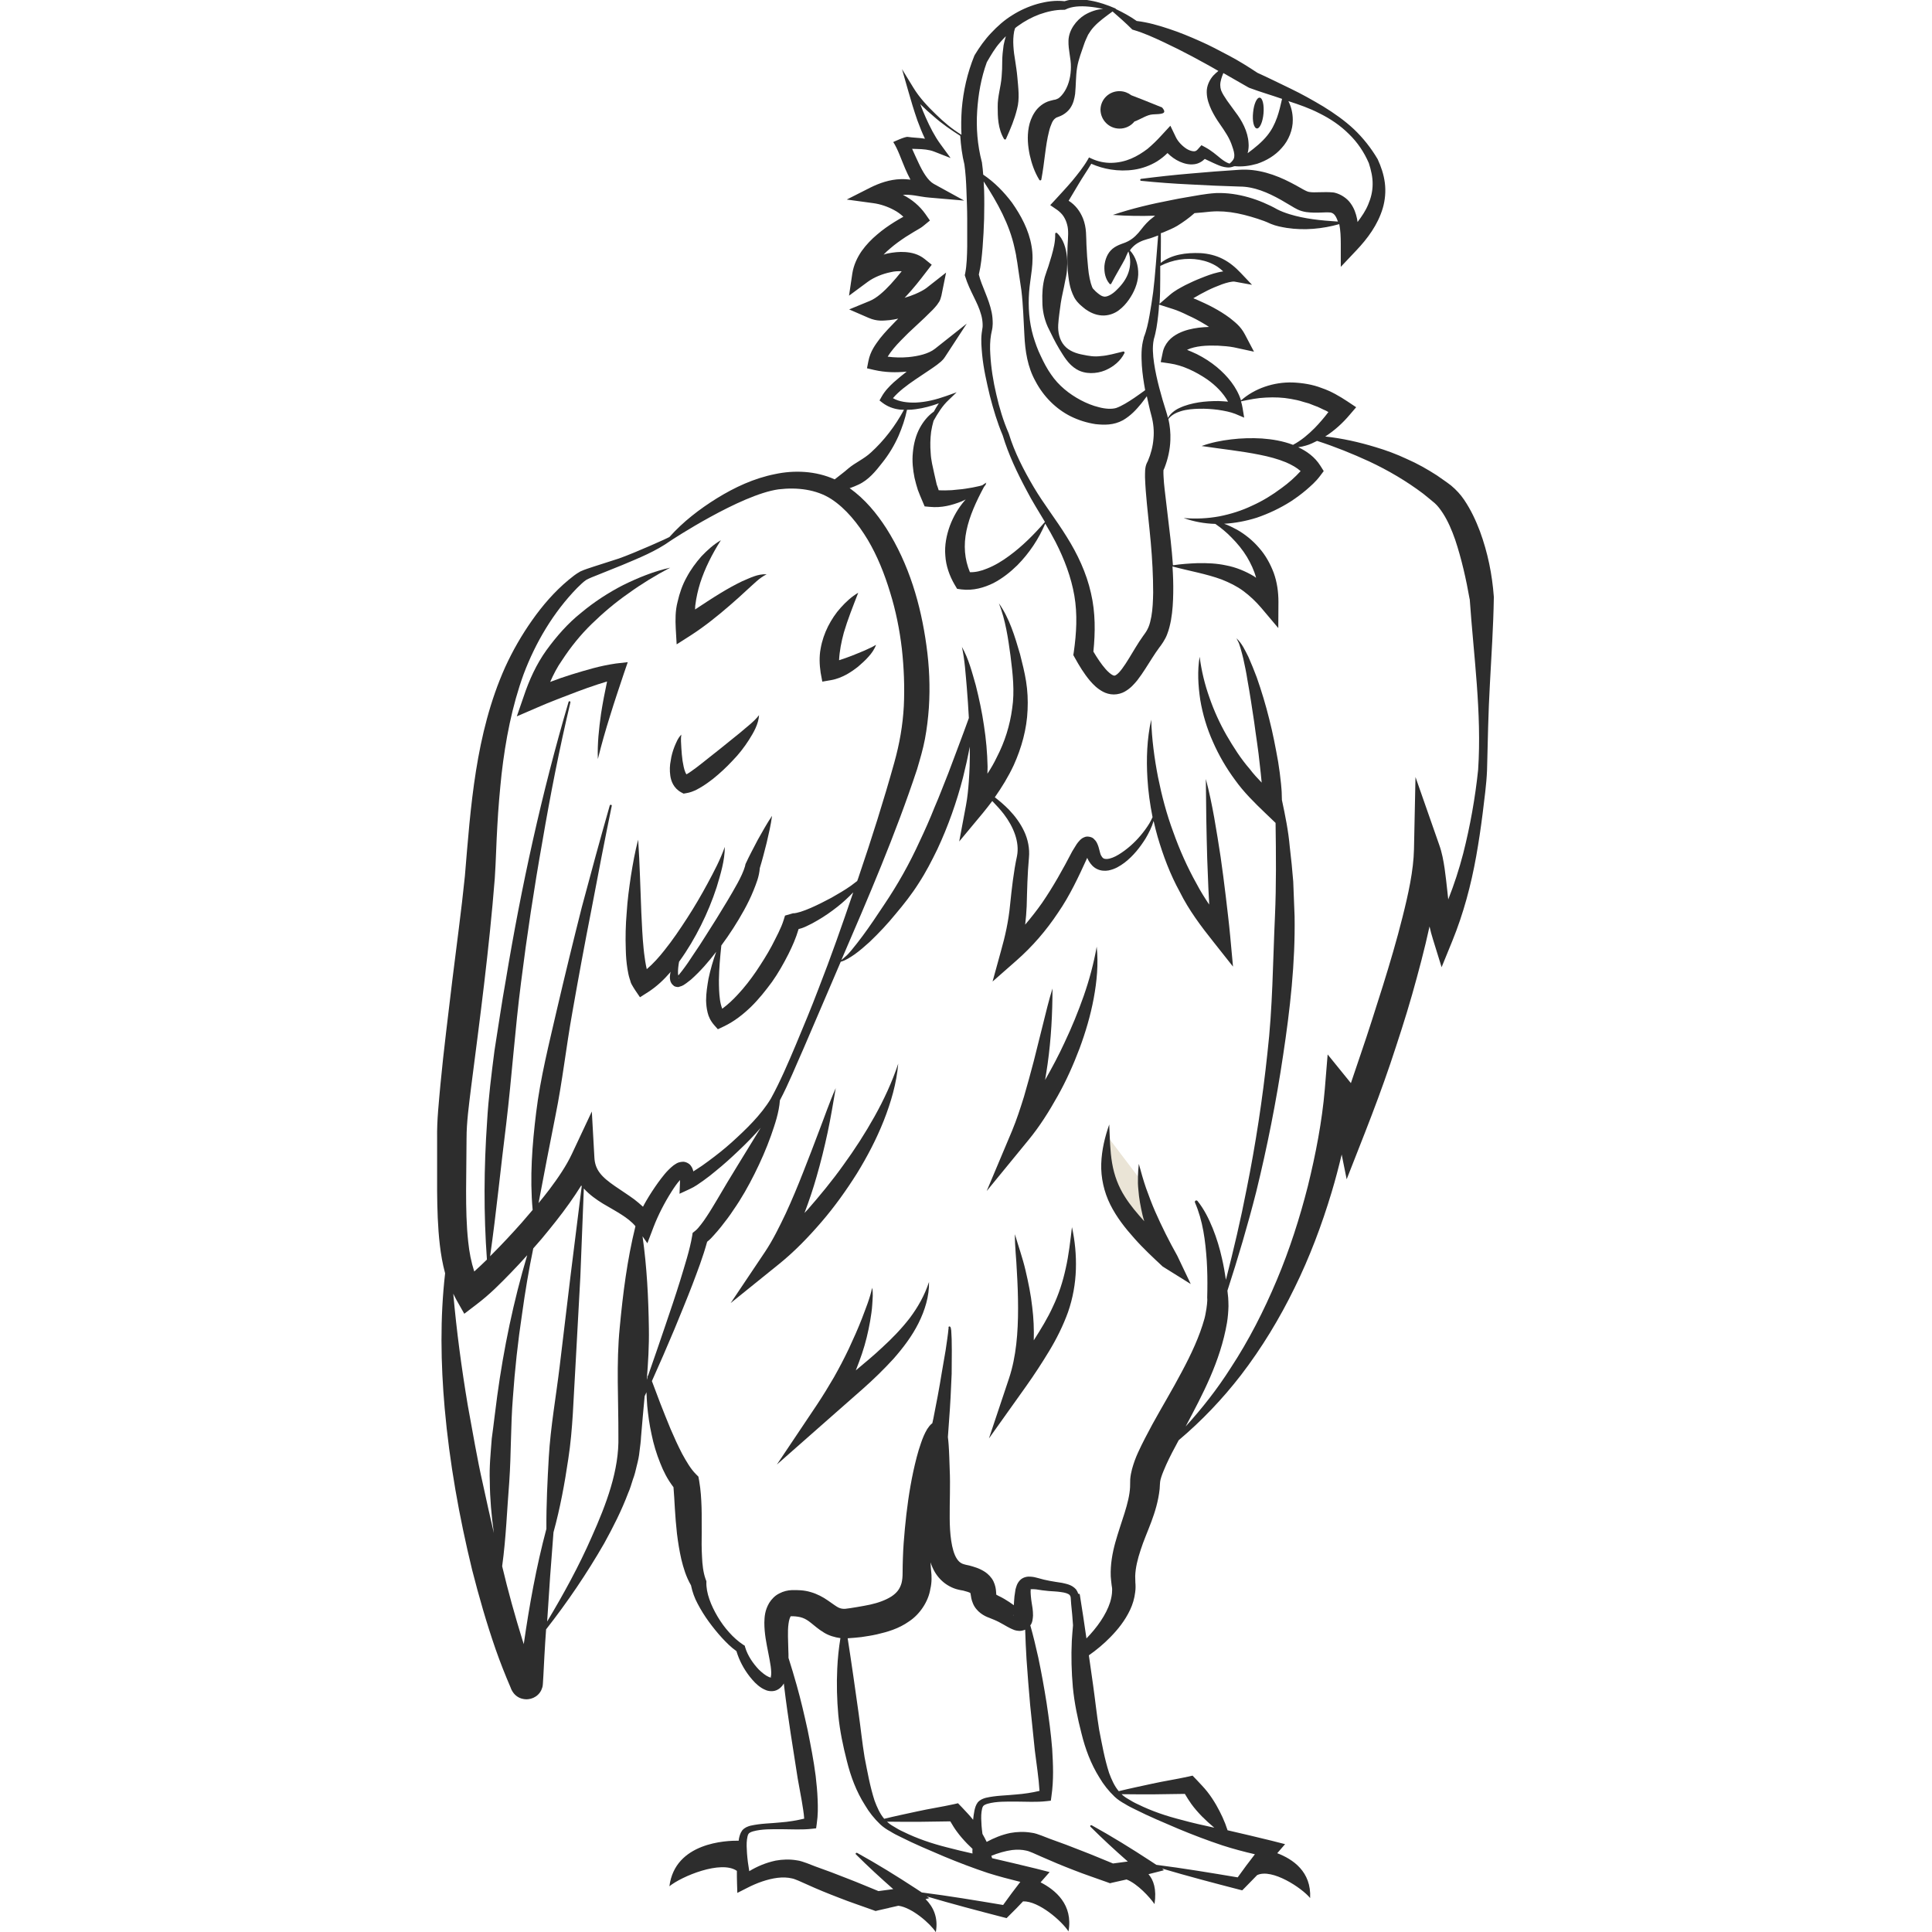 <?xml version="1.0" encoding="utf-8"?>
<!-- Generator: Adobe Illustrator 24.1.2, SVG Export Plug-In . SVG Version: 6.00 Build 0)  -->
<svg version="1.1" id="Layer_1" xmlns="http://www.w3.org/2000/svg" xmlns:xlink="http://www.w3.org/1999/xlink" x="0px" y="0px"
	 viewBox="0 0 128 128" style="enable-background:new 0 0 128 128;" xml:space="preserve">
<style type="text/css">
	.st0{fill:#7F6353;}
	.st1{fill:#2D2D2D;}
	.st2{fill:#EAE4D6;}
</style>
<g>
	<path class="st0" d="M67.15,106.97c-0.03,0.05-0.02,0.07-0.02,0.07C67.13,107.05,67.14,107.01,67.15,106.97z"/>
	<path class="st0" d="M44.97,64.78C44.98,64.81,45,64.8,45,64.8c0,0,0-0.01,0-0.01c-0.01-0.01-0.03-0.02-0.04-0.03
		C44.96,64.77,44.96,64.78,44.97,64.78z"/>
	<path class="st1" d="M83.27,8.51c0.19,0.02,0.39-0.42,0.44-0.99c0.05-0.56-0.06-1.03-0.25-1.05c-0.19-0.02-0.39,0.42-0.44,0.99
		C82.96,8.02,83.07,8.49,83.27,8.51z"/>
	<path class="st1" d="M70.18,23.12c0.29,0.46,0.58,1.01,1.15,1.35c0.57,0.34,1.32,0.3,1.88,0.07c0.57-0.24,1.03-0.63,1.29-1.15
		c0.01-0.01,0.01-0.03,0-0.05c-0.01-0.04-0.05-0.06-0.08-0.05l-0.01,0c-0.54,0.13-1.02,0.27-1.47,0.3c-0.45,0.06-0.81-0.01-1.2-0.09
		c-0.39-0.07-0.91-0.23-1.23-0.61c-0.32-0.37-0.43-0.89-0.4-1.38c0.03-0.49,0.11-0.97,0.17-1.44c0.07-0.47,0.2-0.94,0.28-1.41
		c0.04-0.2,0.12-0.52,0.13-0.79c0.02-0.28,0.03-0.56,0-0.85c-0.06-0.55-0.22-1.17-0.66-1.58c-0.01-0.01-0.03-0.02-0.05-0.02
		c-0.04,0-0.07,0.03-0.07,0.07v0.01c0.01,0.54-0.11,0.98-0.24,1.45c-0.07,0.23-0.14,0.46-0.21,0.69c-0.08,0.24-0.15,0.41-0.24,0.71
		c-0.15,0.54-0.18,1.1-0.16,1.65c0,0.55,0.12,1.12,0.35,1.64C69.66,22.16,69.9,22.65,70.18,23.12z"/>
	<path class="st1" d="M74.15,8.52c0.41,0.01,0.78-0.18,1.01-0.47c0.42-0.15,0.83-0.45,1.21-0.47c0.58-0.03,1-0.02,0.62-0.46
		c-1.04-0.42-1.66-0.67-2.04-0.81c-0.21-0.16-0.46-0.26-0.75-0.27c-0.7-0.02-1.27,0.52-1.29,1.21C72.91,7.94,73.46,8.51,74.15,8.52z
		"/>
	<g>
		<path class="st2" d="M75.35,77.89c0.14,1.08,0.57,4.15,1.16,4.85c-1.55-0.73-3.44-3.29-3.41-4.54s0.26-2.93,0.26-2.93"/>
	</g>
	<path class="st1" d="M40.8,43.96c-0.54,0.08-1.01,0.18-1.5,0.31c-0.48,0.13-0.96,0.27-1.44,0.42c-0.48,0.15-0.95,0.31-1.41,0.49
		c0.22-0.5,0.47-0.99,0.79-1.44c0.56-0.86,1.21-1.67,1.96-2.4c0.75-0.73,1.56-1.42,2.44-2.03c0.87-0.63,1.79-1.19,2.76-1.7
		c-1.08,0.24-2.11,0.66-3.11,1.15c-0.99,0.51-1.93,1.12-2.79,1.84c-0.88,0.7-1.63,1.56-2.3,2.48c-0.66,0.92-1.14,1.97-1.5,3.05
		l-0.46,1.33l1.32-0.57c0.89-0.39,1.79-0.73,2.69-1.07c0.45-0.17,0.9-0.33,1.36-0.48c0.2-0.06,0.41-0.13,0.61-0.19
		c-0.15,0.71-0.29,1.42-0.4,2.14c-0.14,0.99-0.25,2-0.21,3c0.24-0.97,0.51-1.92,0.81-2.87c0.29-0.95,0.61-1.89,0.92-2.82l0.25-0.73
		L40.8,43.96z"/>
	<path class="st1" d="M44.83,42.69l0.94-0.6c0.93-0.6,1.77-1.28,2.58-1.98c0.41-0.35,0.8-0.71,1.19-1.07
		c0.4-0.35,0.76-0.75,1.25-0.99c-0.59-0.04-1.11,0.25-1.62,0.46c-0.5,0.24-0.98,0.51-1.44,0.79c-0.58,0.35-1.13,0.72-1.68,1.08
		c0.01-0.1,0-0.21,0.02-0.31c0.06-0.48,0.17-0.97,0.32-1.45c0.31-0.96,0.78-1.9,1.37-2.83c-0.48,0.28-0.9,0.66-1.29,1.07
		c-0.37,0.42-0.71,0.88-0.98,1.39c-0.28,0.5-0.47,1.05-0.6,1.63c-0.15,0.57-0.15,1.17-0.12,1.76L44.83,42.69z"/>
	<path class="st1" d="M44.41,51.4c0.05,0.34,0.21,0.82,0.73,1.1l0.15,0.08l0.17-0.03c0.12-0.02,0.25-0.05,0.36-0.09l0.25-0.1
		c0.16-0.08,0.29-0.16,0.43-0.24c0.26-0.16,0.51-0.34,0.74-0.52c0.46-0.37,0.89-0.77,1.29-1.2c0.41-0.42,0.77-0.88,1.09-1.38
		c0.31-0.49,0.63-1.04,0.67-1.64c-0.36,0.46-0.82,0.78-1.24,1.15l-1.3,1.05l-1.3,1.03c-0.21,0.17-0.43,0.33-0.64,0.48
		c-0.1,0.07-0.21,0.15-0.31,0.2l-0.02,0.01c-0.03-0.04-0.06-0.09-0.08-0.15c-0.09-0.21-0.13-0.48-0.18-0.75
		c-0.04-0.27-0.06-0.56-0.08-0.85c-0.01-0.29-0.05-0.59,0-0.88c-0.23,0.23-0.34,0.53-0.46,0.81c-0.11,0.29-0.2,0.59-0.24,0.9
		C44.37,50.71,44.36,51.04,44.41,51.4z"/>
	<path class="st1" d="M54.48,45.16l0.58-0.1c0.4-0.07,0.71-0.21,1-0.36c0.29-0.16,0.55-0.34,0.8-0.54c0.24-0.21,0.47-0.41,0.68-0.65
		c0.21-0.23,0.4-0.5,0.5-0.79c-0.27,0.17-0.54,0.27-0.81,0.4c-0.28,0.11-0.54,0.23-0.81,0.33c-0.27,0.1-0.53,0.2-0.79,0.28
		c-0.01,0-0.02,0.01-0.04,0.01c0.03-0.6,0.15-1.22,0.32-1.84c0.25-0.85,0.59-1.7,0.95-2.63c-0.44,0.26-0.81,0.6-1.15,0.98
		c-0.34,0.37-0.62,0.8-0.85,1.25c-0.23,0.46-0.4,0.95-0.49,1.47c-0.1,0.52-0.08,1.06,0,1.6L54.48,45.16z"/>
	<path class="st1" d="M98.05,35.2c-0.27-0.71-0.59-1.41-1.05-2.09c-0.23-0.34-0.52-0.66-0.87-0.95c-0.35-0.27-0.62-0.44-0.94-0.67
		c-0.64-0.41-1.29-0.78-1.98-1.08c-0.68-0.32-1.38-0.58-2.09-0.79c-1.09-0.33-2.19-0.58-3.32-0.7c0.62-0.4,1.16-0.89,1.63-1.45
		l0.42-0.49l-0.57-0.38c-0.53-0.35-1.09-0.68-1.71-0.89c-0.61-0.24-1.27-0.34-1.92-0.37c-1.27-0.04-2.54,0.4-3.43,1.19
		c-0.28-0.89-0.91-1.63-1.59-2.2c-0.41-0.34-0.86-0.63-1.34-0.87c-0.21-0.1-0.42-0.19-0.64-0.28c0.01,0,0.01-0.01,0.01-0.01
		c0.25-0.12,0.59-0.2,0.94-0.24c0.35-0.04,0.72-0.04,1.08-0.03c0.36,0.02,0.76,0.05,1.06,0.11l1.34,0.29l-0.6-1.14
		c-0.3-0.57-0.67-0.82-1.01-1.1c-0.35-0.26-0.71-0.48-1.08-0.68c-0.37-0.2-0.75-0.37-1.13-0.54c-0.07-0.03-0.14-0.05-0.2-0.08
		c0,0,0,0,0,0c0.3-0.18,0.61-0.35,0.93-0.51c0.32-0.16,0.64-0.29,0.96-0.41c0.3-0.11,0.69-0.21,0.85-0.18l1.15,0.21l-0.75-0.79
		c-0.35-0.37-0.74-0.7-1.2-0.93c-0.45-0.23-0.96-0.35-1.46-0.38c-0.97-0.04-1.92,0.09-2.64,0.65c0-0.41,0.02-1.35,0.01-1.97
		c0.05-0.02,0.1-0.03,0.15-0.05c0.32-0.14,0.64-0.26,0.94-0.44c0.4-0.25,0.77-0.51,1.14-0.84c0.19-0.02,0.39-0.03,0.58-0.05
		l0.49-0.05c0.16-0.01,0.29-0.02,0.44-0.02c0.29,0,0.58,0.02,0.88,0.06c0.59,0.08,1.19,0.24,1.78,0.43c0.31,0.1,0.56,0.19,0.88,0.34
		c0.36,0.15,0.71,0.21,1.06,0.27c1.19,0.18,2.37,0.06,3.48-0.25c0.08,0.39,0.1,0.84,0.1,1.31l0,1.52l1.03-1.09
		c0.74-0.78,1.42-1.69,1.75-2.79c0.16-0.54,0.21-1.13,0.14-1.68c-0.07-0.56-0.25-1.08-0.47-1.56l-0.01-0.02
		c-0.43-0.73-0.96-1.4-1.57-1.98c-0.62-0.58-1.31-1.06-2.02-1.5c-0.72-0.43-1.45-0.84-2.2-1.2c-0.73-0.35-1.45-0.71-2.18-1.04
		c-0.6-0.4-1.21-0.78-1.85-1.12c-0.65-0.34-1.29-0.69-1.96-0.98c-0.67-0.3-1.35-0.58-2.05-0.81c-0.69-0.23-1.38-0.43-2.13-0.52
		c-0.44-0.31-0.9-0.56-1.38-0.79c0-0.02-0.02-0.03-0.03-0.04c-0.53-0.23-1.08-0.42-1.65-0.52c-0.54-0.1-1.13-0.15-1.72,0.04
		c-0.63-0.07-1.22,0.02-1.8,0.18c-0.59,0.17-1.15,0.42-1.67,0.75c-0.52,0.32-0.98,0.73-1.4,1.18c-0.42,0.44-0.77,0.94-1.08,1.45
		l-0.01,0.02l-0.02,0.04c-0.46,1.13-0.73,2.32-0.83,3.53c-0.04,0.56-0.05,1.13-0.02,1.7C63.06,8.54,62.51,8.07,62,7.57
		c-0.56-0.54-1.09-1.11-1.48-1.75l-0.76-1.24l0.4,1.4c0.19,0.67,0.39,1.34,0.62,2c0.15,0.41,0.31,0.81,0.5,1.21
		c-0.18-0.03-0.37-0.05-0.54-0.06c-0.22-0.02-0.43-0.03-0.6-0.06c-0.18-0.03-0.96,0.34-0.96,0.34c0.31,0.48,0.52,1.13,0.79,1.76
		c0.1,0.24,0.22,0.48,0.35,0.73c-0.21-0.02-0.43-0.04-0.65-0.03c-0.72,0.02-1.41,0.26-2.01,0.56l-1.56,0.79l1.76,0.24
		c0.46,0.06,0.96,0.23,1.38,0.46c0.23,0.12,0.43,0.27,0.61,0.44c-0.19,0.11-0.39,0.22-0.58,0.34c-0.4,0.25-0.79,0.52-1.16,0.84
		c-0.37,0.31-0.72,0.67-1.02,1.09c-0.29,0.42-0.53,0.92-0.62,1.48l-0.22,1.48l1.23-0.91c0.42-0.31,0.99-0.54,1.54-0.65
		c0.24-0.06,0.49-0.07,0.72-0.06c-0.24,0.3-0.48,0.59-0.73,0.86c-0.43,0.47-0.94,0.93-1.39,1.11l-1.36,0.56l1.29,0.56
		c0.58,0.25,0.98,0.18,1.38,0.15c0.2-0.02,0.39-0.06,0.58-0.1l-0.17,0.17c-0.35,0.36-0.7,0.72-1.03,1.13
		c-0.31,0.42-0.65,0.85-0.78,1.53l-0.09,0.46l0.47,0.11c0.75,0.17,1.45,0.18,2.16,0.11c-0.29,0.23-0.58,0.46-0.86,0.71
		c-0.3,0.28-0.59,0.57-0.81,0.97l-0.13,0.23l0.19,0.15c0.34,0.26,0.73,0.4,1.11,0.45c0.11,0.02,0.22,0.01,0.32,0.02
		c-0.58,1.08-1.33,2.05-2.19,2.83c-0.46,0.43-1.04,0.67-1.5,1.06c-0.28,0.25-0.59,0.47-0.9,0.72c-1.26-0.57-2.69-0.62-3.95-0.35
		c-1.41,0.28-2.68,0.88-3.85,1.6c-1.16,0.72-2.25,1.56-3.15,2.57c-0.02,0.03-2.24,1.03-3.34,1.42l-1.68,0.54
		c-0.29,0.1-0.55,0.17-0.88,0.32c-0.34,0.19-0.53,0.36-0.78,0.56c-0.94,0.78-1.73,1.7-2.42,2.68c-0.69,0.98-1.29,2.02-1.79,3.12
		c-1.97,4.41-2.28,9.28-2.66,13.82c-0.23,2.28-0.55,4.58-0.83,6.88c-0.27,2.3-0.57,4.6-0.79,6.93c-0.1,1.15-0.24,2.34-0.22,3.57
		l0,3.49c0.01,1.17,0.04,2.36,0.18,3.57c0.07,0.61,0.18,1.25,0.35,1.88c-0.34,2.96-0.29,5.97-0.03,8.93
		c0.32,3.61,0.96,7.19,1.82,10.72c0.45,1.76,0.95,3.51,1.55,5.24c0.3,0.86,0.64,1.72,1.01,2.58l0.03,0.08l0.03,0.06
		c0.03,0.05,0.05,0.1,0.09,0.15c0.14,0.21,0.38,0.38,0.63,0.43c0.48,0.12,1.01-0.1,1.24-0.57c0.05-0.11,0.09-0.23,0.1-0.34
		l0.01-0.12l0.01-0.17l0.02-0.33l0.07-1.34c0.03-0.58,0.07-1.15,0.11-1.73c1.41-1.8,2.7-3.7,3.85-5.7c0.59-1.07,1.15-2.17,1.59-3.34
		c0.13-0.28,0.21-0.59,0.31-0.89c0.11-0.29,0.19-0.6,0.26-0.92c0.08-0.31,0.15-0.62,0.18-0.95c0.04-0.33,0.09-0.66,0.1-0.95
		c0.07-0.9,0.16-1.8,0.24-2.7c0.04-0.09,0.08-0.17,0.12-0.26c0.01,0.3,0.03,0.59,0.05,0.89c0.06,0.64,0.15,1.28,0.29,1.91
		c0.13,0.64,0.32,1.27,0.57,1.89c0.21,0.54,0.48,1.08,0.88,1.6c0.04,0.43,0.06,0.91,0.09,1.39c0.03,0.55,0.08,1.11,0.14,1.68
		c0.07,0.57,0.16,1.14,0.29,1.71c0.14,0.57,0.31,1.15,0.64,1.72c0.09,0.44,0.24,0.85,0.44,1.22c0.22,0.42,0.47,0.82,0.74,1.19
		c0.27,0.37,0.56,0.73,0.87,1.07c0.29,0.31,0.59,0.62,0.96,0.88c0.19,0.63,0.49,1.19,0.89,1.7c0.22,0.27,0.44,0.53,0.79,0.75
		c0.18,0.1,0.39,0.23,0.74,0.2c0.35-0.03,0.61-0.3,0.72-0.51c0.01,0.09,0.02,0.17,0.03,0.26c0.12,1.01,0.27,2.02,0.42,3.03
		l0.47,3.01l0.27,1.49c0.06,0.39,0.14,0.81,0.16,1.17c-0.5,0.12-1.03,0.21-1.57,0.25c-0.65,0.07-1.3,0.06-2,0.22
		c-0.17,0.05-0.36,0.11-0.53,0.3c-0.14,0.19-0.18,0.37-0.22,0.54c-0.01,0.05-0.01,0.1-0.02,0.15c-0.81-0.01-4.22,0.11-4.59,3.02
		c0.81-0.66,3.43-1.75,4.47-1.02c0,0.27,0,0.54,0.01,0.82l0.02,0.64l0.67-0.34c0.62-0.32,1.34-0.58,2-0.66
		c0.33-0.04,0.66-0.03,0.95,0.04c0.16,0.03,0.26,0.09,0.43,0.15l0.54,0.24c0.72,0.33,1.44,0.62,2.17,0.9
		c0.73,0.29,1.47,0.53,2.21,0.8l0.19,0.07l0.16-0.04c0.22-0.05,0.44-0.1,0.66-0.15c0,0.01,0,0.01-0.01,0.02
		c0.01-0.01,0.03-0.02,0.04-0.03c0.22-0.05,0.44-0.1,0.66-0.15c0.91,0.12,2.12,1.19,2.48,1.75c0.18-0.98-0.18-1.69-0.68-2.19
		l0.25-0.06l-0.18-0.12c1.69,0.5,3.4,0.95,5.1,1.39l0.2,0.05l0.19-0.19c0.31-0.3,0.61-0.61,0.9-0.92c1.05-0.03,2.57,1.31,3.01,1.99
		c0.32-1.77-0.87-2.75-1.85-3.25c0,0,0.01-0.01,0.01-0.01l0.59-0.67l-0.9-0.23c-0.96-0.24-1.94-0.46-2.91-0.69
		c-0.02-0.05-0.03-0.11-0.05-0.16c0.45-0.18,0.92-0.32,1.37-0.38c0.33-0.04,0.66-0.03,0.95,0.04c0.16,0.03,0.26,0.09,0.43,0.15
		l0.54,0.24c0.72,0.32,1.44,0.62,2.17,0.9c0.73,0.29,1.47,0.53,2.21,0.8l0.19,0.07l0.16-0.04c0.31-0.07,0.63-0.14,0.94-0.21
		c0.73,0.29,1.54,1.18,1.85,1.63c0.15-1-0.07-1.6-0.4-1.98l1.02-0.26L77,123.8c1.69,0.5,3.4,0.95,5.1,1.39l0.2,0.05l0.19-0.19
		c0.27-0.27,0.54-0.55,0.8-0.82c0.98-0.46,2.95,0.84,3.51,1.52c0.09-1.75-1.15-2.58-2.18-2.97l0.52-0.6l-0.9-0.23
		c-0.96-0.24-1.93-0.46-2.91-0.69c-0.19-0.6-0.45-1.14-0.75-1.67c-0.18-0.31-0.37-0.6-0.59-0.88c-0.22-0.28-0.47-0.53-0.71-0.79
		l-0.27-0.28l-0.26,0.06c-0.81,0.18-1.63,0.3-2.44,0.48c-0.73,0.16-1.46,0.31-2.19,0.49c-0.29-0.34-0.48-0.78-0.64-1.21
		c-0.3-0.93-0.47-1.9-0.66-2.87c-0.16-0.98-0.26-1.96-0.4-2.95c-0.09-0.66-0.19-1.32-0.28-1.97c0.51-0.36,0.98-0.75,1.42-1.2
		c0.5-0.51,0.97-1.09,1.31-1.81c0.17-0.36,0.29-0.75,0.34-1.18c0.03-0.21,0.03-0.43,0.01-0.65c0-0.15-0.01-0.28-0.01-0.42
		c0.02-0.55,0.16-1.12,0.36-1.72c0.38-1.2,1.08-2.41,1.26-4.04c0.03-0.53,0.02-0.5,0.11-0.8c0.08-0.25,0.2-0.52,0.32-0.8
		c0.24-0.53,0.53-1.08,0.83-1.63c1.52-1.28,2.91-2.74,4.13-4.32c1.38-1.8,2.56-3.75,3.55-5.78c1-2.03,1.8-4.16,2.45-6.32
		c0.25-0.83,0.47-1.67,0.67-2.51l0.33,1.64l1.22-3.11c0.59-1.51,1.15-3.01,1.67-4.54c0.51-1.53,1.01-3.05,1.45-4.6
		c0.42-1.49,0.82-2.98,1.15-4.5c0.06,0.28,0.14,0.57,0.23,0.86l0.57,1.84l0.71-1.74c0.74-1.82,1.24-3.7,1.58-5.6
		c0.17-0.95,0.31-1.9,0.43-2.85c0.11-0.95,0.25-1.88,0.29-2.86c0.05-1.92,0.08-3.81,0.19-5.72c0.1-1.9,0.23-3.81,0.26-5.71v-0.01
		l0-0.05C98.86,38.05,98.57,36.62,98.05,35.2z M82.43,27.67l-0.11-0.66c-0.02-0.14-0.06-0.28-0.1-0.42
		c0.57-0.12,1.11-0.23,1.65-0.25c0.57-0.03,1.12-0.01,1.66,0.09c0.27,0.05,0.54,0.1,0.8,0.19l0.39,0.11
		c0.13,0.05,0.25,0.1,0.38,0.15c0.26,0.08,0.5,0.23,0.75,0.33l0.16,0.09c-0.28,0.37-0.58,0.72-0.91,1.06
		c-0.42,0.42-0.87,0.81-1.43,1.11c0,0,0,0-0.01,0c-0.68-0.26-1.38-0.37-2.06-0.42c-0.68-0.04-1.36-0.02-2.03,0.06
		c-0.67,0.08-1.33,0.21-1.96,0.44c1.33,0.2,2.62,0.33,3.85,0.58c0.61,0.12,1.21,0.28,1.74,0.5c0.37,0.16,0.71,0.35,0.97,0.58
		c-0.36,0.4-0.81,0.8-1.27,1.13c-0.6,0.45-1.25,0.85-1.94,1.16c-0.69,0.33-1.42,0.56-2.18,0.71c-0.76,0.14-1.55,0.18-2.36,0.11
		c0.66,0.24,1.38,0.37,2.1,0.39c0.39,0.27,0.75,0.57,1.06,0.89c0.4,0.4,0.75,0.83,1.03,1.29c0.26,0.44,0.48,0.9,0.61,1.39
		c-0.05-0.03-0.09-0.07-0.14-0.1c-0.57-0.34-1.2-0.6-1.84-0.72c-0.64-0.14-1.27-0.16-1.89-0.15c-0.55,0.02-1.1,0.06-1.64,0.14
		c-0.04-0.55-0.09-1.1-0.15-1.64l-0.4-3.39c-0.03-0.28-0.06-0.55-0.07-0.82c-0.01-0.13-0.01-0.25-0.01-0.36c0-0.03,0.01-0.11,0-0.07
		c-0.01,0.02,0-0.02,0.02-0.06L77.15,31c0.23-0.59,0.37-1.22,0.39-1.85c0.02-0.47-0.03-0.94-0.13-1.39c0.2-0.27,0.51-0.42,0.83-0.52
		c0.39-0.12,0.81-0.15,1.22-0.16c0.41-0.01,0.83,0.02,1.23,0.07c0.4,0.06,0.82,0.14,1.15,0.27L82.43,27.67z M79.75,21.44
		c0.12,0.07,0.24,0.14,0.35,0.22c-0.22,0.01-0.45,0.02-0.68,0.05c-0.44,0.06-0.89,0.15-1.35,0.38c-0.23,0.12-0.46,0.27-0.65,0.49
		c-0.19,0.22-0.34,0.5-0.39,0.79l-0.13,0.62l0.61,0.09c0.84,0.12,1.71,0.54,2.46,1.05c0.57,0.4,1.07,0.9,1.39,1.48
		c-0.21-0.02-0.42-0.03-0.63-0.04c-0.44,0-0.88,0.02-1.32,0.09c-0.43,0.07-0.87,0.18-1.27,0.37c-0.31,0.14-0.6,0.37-0.76,0.66
		c-0.03-0.13-0.07-0.27-0.11-0.4c-0.17-0.53-0.33-1.07-0.47-1.61c-0.14-0.54-0.26-1.08-0.34-1.62c-0.08-0.54-0.12-1.09-0.02-1.56
		l-0.01,0.02c0.17-0.55,0.24-1.08,0.3-1.61c0.03-0.24,0.05-0.49,0.06-0.73l0.91,0.29c0.32,0.1,0.68,0.26,1.02,0.43
		C79.08,21.06,79.42,21.24,79.75,21.44z M75.91,32.52c0.09,1.15,0.23,2.28,0.33,3.4c0.1,1.12,0.16,2.24,0.16,3.34
		c-0.01,0.55-0.03,1.09-0.12,1.59c-0.05,0.25-0.1,0.49-0.19,0.7c-0.1,0.22-0.14,0.29-0.36,0.59c-0.36,0.5-0.64,1.01-0.94,1.49
		c-0.28,0.46-0.61,0.95-0.85,1.09c-0.06,0.04-0.08,0.04-0.1,0.04c-0.02,0.01-0.06,0-0.12-0.03c-0.13-0.06-0.31-0.22-0.47-0.4
		c-0.29-0.33-0.56-0.74-0.81-1.16c0.13-1.27,0.14-2.59-0.16-3.87c-0.3-1.35-0.9-2.61-1.61-3.74c-0.71-1.15-1.53-2.18-2.19-3.3
		c-0.66-1.12-1.27-2.3-1.64-3.52l-0.01-0.02l0-0.01c-0.36-0.82-0.62-1.69-0.82-2.57c-0.21-0.88-0.35-1.78-0.4-2.67
		c-0.03-0.44-0.02-0.9,0.05-1.3l0.07-0.34c0.03-0.13,0.03-0.26,0.04-0.39c0-0.26-0.02-0.51-0.07-0.75c-0.19-0.93-0.67-1.75-0.85-2.5
		c0.15-0.64,0.2-1.21,0.25-1.81c0.05-0.63,0.08-1.26,0.1-1.88c0.01-0.63,0.02-1.26,0-1.89c-0.01-0.2-0.02-0.39-0.03-0.59
		c0.93,1.42,1.71,2.86,2.04,4.38c0.04,0.22,0.11,0.44,0.13,0.66c0.04,0.22,0.08,0.45,0.11,0.7l0.22,1.48
		c0.12,0.99,0.14,1.98,0.2,2.99c0.05,1.01,0.2,2.08,0.74,3.04c0.51,0.97,1.33,1.82,2.34,2.32c0.51,0.25,1.05,0.42,1.63,0.51
		c0.57,0.06,1.2,0.08,1.82-0.26c0.53-0.31,0.88-0.7,1.21-1.1c0.13-0.16,0.25-0.33,0.37-0.49c0.1,0.44,0.19,0.88,0.31,1.31
		c0.13,0.49,0.18,1,0.13,1.51c-0.04,0.51-0.17,1-0.37,1.47L76,30.64c-0.01,0.02-0.03,0.05-0.06,0.14c-0.06,0.18-0.05,0.24-0.07,0.35
		c-0.01,0.18-0.01,0.34-0.01,0.49C75.87,31.94,75.89,32.23,75.91,32.52z M76.87,17.62c0.81-0.42,1.74-0.56,2.59-0.41
		c0.44,0.08,0.85,0.23,1.21,0.47c0.13,0.09,0.25,0.19,0.37,0.3c-0.12,0.02-0.25,0.04-0.36,0.07c-0.39,0.09-0.75,0.23-1.1,0.37
		c-0.36,0.14-0.71,0.3-1.05,0.47c-0.35,0.19-0.68,0.35-1.04,0.66l-0.67,0.58c0.02-0.27,0.03-0.54,0.04-0.81
		C76.87,18.75,76.87,18.19,76.87,17.62z M87.4,7.5c0.73,0.36,1.4,0.81,1.97,1.38c0.57,0.55,1.01,1.21,1.32,1.93
		c0.15,0.47,0.26,0.94,0.25,1.4c0,0.46-0.11,0.91-0.29,1.33c-0.17,0.42-0.43,0.8-0.71,1.17c-0.01-0.08-0.02-0.17-0.04-0.25
		c-0.07-0.32-0.18-0.66-0.42-0.99c-0.23-0.33-0.64-0.6-1.04-0.7l-0.05-0.01l-0.06-0.01c-0.63-0.06-1.24,0.03-1.57-0.03
		c-0.2,0-0.75-0.38-1.24-0.62c-1-0.52-2.19-0.94-3.43-0.85c-1.08,0.07-2.16,0.15-3.24,0.25c-1.08,0.09-2.16,0.21-3.25,0.35
		c-0.03,0-0.05,0.03-0.06,0.06c0,0.03,0.02,0.07,0.06,0.07c1.09,0.11,2.17,0.19,3.26,0.24c1.09,0.06,2.18,0.11,3.27,0.14
		c0.95,0,1.86,0.39,2.75,0.89l0.68,0.4c0.12,0.07,0.24,0.15,0.41,0.23c0.19,0.09,0.38,0.14,0.57,0.17c0.71,0.09,1.19-0.01,1.62,0.03
		c0.11,0.03,0.19,0.07,0.27,0.17c0.08,0.1,0.15,0.25,0.21,0.43c-1.12-0.07-2.21-0.18-3.21-0.49c-0.29-0.09-0.58-0.2-0.81-0.32
		c-0.26-0.15-0.61-0.32-0.92-0.45c-0.64-0.27-1.32-0.47-2.03-0.57c-0.36-0.05-0.72-0.07-1.09-0.06c-0.18,0.01-0.38,0.03-0.55,0.05
		l-0.49,0.07c-0.65,0.12-1.3,0.21-1.95,0.35c-1.3,0.25-2.59,0.55-3.86,0.98c0.94,0.07,1.88,0.08,2.8,0.05
		c-0.05,0.04-0.1,0.08-0.15,0.12c-0.3,0.22-0.55,0.5-0.78,0.8c-0.23,0.3-0.48,0.56-0.8,0.74c-0.16,0.09-0.34,0.16-0.52,0.22
		c-0.19,0.07-0.4,0.17-0.57,0.31c-0.35,0.29-0.5,0.73-0.54,1.14c-0.02,0.42,0.05,0.84,0.34,1.18c0.01,0.01,0.01,0.01,0.02,0.02
		c0.04,0.02,0.08,0,0.1-0.03l0-0.01c0.38-0.72,0.66-1.16,0.91-1.64c0.06-0.13,0.11-0.28,0.19-0.43c0.01-0.02,0.02-0.03,0.03-0.05
		c0.16,0.46,0.15,0.95,0.01,1.37c-0.14,0.44-0.42,0.82-0.76,1.15c-0.33,0.35-0.72,0.53-0.91,0.46c-0.11-0.02-0.23-0.1-0.39-0.23
		c-0.08-0.06-0.16-0.14-0.24-0.23l-0.06-0.06c0-0.01,0-0.01-0.01-0.02c-0.01-0.01-0.02-0.05-0.04-0.07
		c-0.12-0.29-0.23-0.81-0.27-1.29c-0.05-0.49-0.09-1.01-0.11-1.52c-0.01-0.27-0.01-0.48-0.03-0.82c-0.02-0.31-0.08-0.63-0.2-0.93
		c-0.19-0.47-0.5-0.89-0.95-1.17l0.65-1.09c0.27-0.46,0.57-0.89,0.85-1.36c0.41,0.18,0.84,0.31,1.29,0.38
		c0.51,0.08,1.03,0.09,1.56,0.01c0.53-0.08,1.05-0.27,1.51-0.55c0.25-0.16,0.48-0.34,0.69-0.55c0.23,0.23,0.5,0.43,0.81,0.57
		c0.28,0.12,0.6,0.22,0.97,0.17c0.26-0.03,0.51-0.17,0.69-0.35c0.25,0.11,0.51,0.25,0.8,0.37c0.2,0.09,0.42,0.17,0.66,0.19
		c0.16,0.02,0.32-0.01,0.47-0.07c0.02,0,0.04-0.01,0.06-0.01c0.49,0.05,0.99-0.02,1.48-0.16c0.6-0.2,1.19-0.54,1.63-1.05
		c0.46-0.5,0.74-1.21,0.73-1.86c0-0.44-0.1-0.86-0.29-1.24C86.07,6.93,86.76,7.17,87.4,7.5z M80.91,5.23
		c0.03-0.12,0.09-0.26,0.14-0.39l1.64,0.94l0.06,0.03l0.02,0.01c0.72,0.27,1.45,0.48,2.17,0.73c-0.1,0.45-0.2,0.86-0.33,1.23
		c-0.17,0.47-0.36,0.84-0.66,1.21c-0.34,0.42-0.79,0.79-1.29,1.16c0.06-0.23,0.08-0.47,0.06-0.67c-0.04-0.78-0.46-1.52-0.86-2.04
		L81.3,6.67c-0.17-0.25-0.32-0.48-0.4-0.69C80.83,5.76,80.82,5.53,80.91,5.23z M64.74,7.36c0.07-1.1,0.26-2.2,0.64-3.24
		c0.27-0.46,0.53-0.92,0.88-1.31c0.12-0.14,0.25-0.28,0.38-0.41c-0.06,0.2-0.11,0.4-0.15,0.6c-0.05,0.36-0.09,0.72-0.09,1.08
		c0,0.35-0.01,0.67-0.04,1.01c-0.05,0.67-0.27,1.3-0.26,1.98c0,0.67,0.01,1.45,0.42,2.14c0.01,0.01,0.02,0.02,0.04,0.03
		c0.04,0.01,0.08,0,0.09-0.04c0.31-0.69,0.56-1.28,0.73-1.97c0.19-0.68,0.08-1.43,0.02-2.14c-0.03-0.35-0.09-0.72-0.14-1.06
		c-0.06-0.33-0.1-0.65-0.12-0.98c-0.02-0.33-0.01-0.65,0.05-0.97c0.02-0.07,0.04-0.14,0.06-0.21c0.06-0.05,0.12-0.11,0.19-0.15
		c0.44-0.32,0.92-0.58,1.43-0.77c0.51-0.18,1.07-0.31,1.58-0.3l0.09,0l0.05-0.02c0.43-0.22,1-0.24,1.55-0.19
		c0.32,0.03,0.63,0.08,0.95,0.15c-0.42,0.03-0.84,0.17-1.23,0.4c-0.56,0.35-1.05,1-1.07,1.7c-0.02,0.63,0.17,1.18,0.16,1.75
		c0,0.55-0.12,1.12-0.39,1.57c-0.13,0.22-0.29,0.4-0.43,0.5c-0.08,0.04-0.14,0.07-0.21,0.09c-0.1,0.02-0.07,0-0.35,0.08
		c-0.43,0.11-0.81,0.43-1.02,0.76c-0.21,0.32-0.33,0.66-0.39,0.98c-0.12,0.65-0.06,1.25,0.06,1.84c0.13,0.58,0.32,1.14,0.64,1.66
		c0.01,0.02,0.03,0.03,0.05,0.03c0.04,0.01,0.07-0.02,0.08-0.05c0.22-1.16,0.27-2.27,0.51-3.19c0.05-0.23,0.13-0.42,0.2-0.59
		c0.08-0.16,0.15-0.24,0.26-0.31c-0.01-0.02,0.29-0.1,0.45-0.2c0.19-0.11,0.35-0.25,0.47-0.41c0.24-0.33,0.3-0.67,0.35-0.98
		c0.06-0.62,0.04-1.18,0.13-1.74c0.09-0.55,0.32-1.12,0.48-1.6c0.07-0.21,0.17-0.39,0.25-0.58c0.11-0.18,0.23-0.36,0.39-0.53
		c0.32-0.35,0.75-0.66,1.23-1.01c0.44,0.38,0.88,0.77,1.28,1.17l0.03,0.03l0.1,0.03c0.65,0.19,1.31,0.49,1.95,0.79
		c0.64,0.3,1.28,0.62,1.9,0.95c0.59,0.32,1.17,0.63,1.75,0.97c-0.11,0.09-0.21,0.18-0.32,0.29c-0.25,0.27-0.47,0.7-0.45,1.14
		c0.01,0.45,0.16,0.82,0.31,1.15c0.16,0.33,0.35,0.64,0.54,0.91c0.38,0.55,0.67,0.97,0.84,1.51c0.09,0.26,0.16,0.48,0.13,0.69
		c-0.01,0.15-0.13,0.31-0.31,0.45c-0.2-0.06-0.39-0.19-0.57-0.33c-0.31-0.25-0.62-0.53-1.05-0.76l-0.24-0.13l-0.26,0.29
		c-0.1,0.11-0.18,0.12-0.29,0.11c-0.11-0.01-0.27-0.06-0.42-0.15c-0.3-0.19-0.59-0.49-0.73-0.79l-0.36-0.75l-0.6,0.65
		c-0.29,0.32-0.59,0.61-0.91,0.88c-0.33,0.25-0.69,0.48-1.09,0.65c-0.4,0.17-0.84,0.27-1.3,0.28c-0.45,0.01-0.91-0.09-1.32-0.28
		l-0.17-0.08l-0.09,0.16c-0.28,0.48-0.65,0.94-1.02,1.39c-0.38,0.45-0.78,0.87-1.17,1.3l-0.29,0.31l0.48,0.33
		c0.11,0.08,0.3,0.25,0.4,0.41c0.11,0.17,0.19,0.35,0.24,0.55c0.11,0.39,0.06,0.82,0.03,1.4c-0.02,0.54-0.03,1.09,0.01,1.65
		c0.07,0.56,0.09,1.12,0.44,1.79c0.06,0.09,0.1,0.17,0.18,0.26l0.12,0.13l0.08,0.08c0.11,0.1,0.23,0.2,0.36,0.3
		c0.27,0.19,0.63,0.38,1.07,0.41c0.44,0.03,0.85-0.13,1.13-0.34c0.28-0.21,0.49-0.45,0.66-0.69c0.34-0.48,0.6-1.06,0.63-1.67
		c0.02-0.6-0.16-1.19-0.55-1.61c0.06-0.09,0.13-0.18,0.21-0.25c0.25-0.25,0.59-0.4,0.95-0.5c0.25-0.06,0.48-0.16,0.71-0.24
		c-0.09,1.1-0.21,2.82-0.33,3.75c-0.07,0.52-0.15,1.03-0.24,1.54c-0.09,0.51-0.2,1.02-0.38,1.46l0,0.01l0,0.02
		c-0.19,0.64-0.16,1.25-0.13,1.84c0.04,0.55,0.12,1.09,0.22,1.63c-0.24,0.17-0.48,0.35-0.72,0.51c-0.4,0.27-0.83,0.54-1.2,0.67
		c-0.3,0.09-0.73,0.06-1.14-0.05c-0.42-0.1-0.83-0.27-1.21-0.47c-0.77-0.41-1.47-0.97-1.97-1.71c-0.26-0.37-0.47-0.77-0.67-1.2
		c-0.21-0.42-0.37-0.88-0.51-1.34c-0.27-0.94-0.34-1.93-0.27-2.91c0.07-0.98,0.36-1.96,0.16-3.06c-0.18-1.06-0.7-2.02-1.29-2.86
		c-0.54-0.72-1.17-1.36-1.91-1.86c-0.02-0.25-0.04-0.51-0.08-0.77l0-0.03l-0.01-0.03C64.75,9.59,64.67,8.46,64.74,7.36z
		 M59.16,26.38c0.38-0.45,0.92-0.85,1.46-1.22l0.97-0.65c0.16-0.11,0.33-0.22,0.5-0.35c0.17-0.15,0.33-0.22,0.53-0.53l1.43-2.19
		l-2.11,1.67c-0.42,0.33-1.11,0.49-1.76,0.55c-0.45,0.04-0.93,0.03-1.37-0.03c0.11-0.18,0.25-0.37,0.4-0.55
		c0.29-0.35,0.63-0.68,0.97-1.02l1.07-1c0.18-0.17,0.36-0.35,0.55-0.54c0.09-0.09,0.19-0.21,0.28-0.32l0.15-0.22
		c0.05-0.08,0.11-0.26,0.14-0.39l0.31-1.53l-1.3,1.02c-0.17,0.13-0.46,0.28-0.74,0.4c-0.23,0.1-0.47,0.18-0.71,0.25
		c0.02-0.02,0.05-0.05,0.07-0.07c0.5-0.53,0.94-1.09,1.36-1.64l0.37-0.48l-0.47-0.38c-0.41-0.33-0.87-0.43-1.28-0.46
		c-0.41-0.03-0.8,0.02-1.16,0.09c-0.1,0.02-0.19,0.05-0.28,0.08c0.14-0.15,0.29-0.29,0.45-0.42c0.31-0.27,0.65-0.51,1.01-0.75
		l0.55-0.34l0.29-0.17c0.11-0.07,0.19-0.1,0.38-0.26l0.39-0.32l-0.3-0.43c-0.38-0.54-0.9-0.97-1.47-1.26
		c-0.01,0-0.01-0.01-0.02-0.01c0.25-0.02,0.5,0,0.78,0.04c0.28,0.04,0.59,0.11,0.96,0.14l2.32,0.2l-2.02-1.11
		c-0.39-0.22-0.73-0.8-1-1.38c-0.15-0.3-0.28-0.62-0.43-0.94c0.11,0,0.21,0.01,0.31,0.01c0.42,0.01,0.8,0.04,1.14,0.17l1.1,0.43
		l-0.68-0.93c-0.38-0.52-0.69-1.13-0.97-1.76c-0.13-0.29-0.25-0.58-0.36-0.88c0.29,0.29,0.6,0.57,0.91,0.83
		C62.41,8.2,63.01,8.61,63.62,9c0.04,0.64,0.12,1.28,0.28,1.92l-0.01-0.06c0.08,0.56,0.12,1.18,0.14,1.79
		c0.02,0.61,0.05,1.23,0.05,1.84l0,1.84c-0.01,0.6-0.03,1.25-0.13,1.76l-0.03,0.14l0.02,0.07c0.3,0.99,0.84,1.72,1.06,2.54
		c0.06,0.2,0.09,0.4,0.1,0.6c0,0.1,0.01,0.2-0.01,0.29l-0.05,0.34c-0.06,0.5-0.01,0.96,0.03,1.43c0.09,0.93,0.3,1.83,0.51,2.72
		c0.23,0.89,0.49,1.77,0.85,2.62c0.39,1.29,0.96,2.48,1.58,3.64c0.37,0.72,0.81,1.41,1.22,2.1c-0.73,0.84-1.5,1.61-2.36,2.24
		c-0.47,0.35-0.97,0.65-1.48,0.85c-0.38,0.16-0.77,0.25-1.13,0.24c-0.36-0.86-0.43-1.79-0.23-2.75c0.2-0.97,0.64-1.93,1.16-2.9
		c0.06-0.07,0.11-0.14,0.15-0.22c-0.01,0.01-0.03,0.01-0.04,0.02c0.02-0.03,0.03-0.06,0.05-0.09c-0.09,0.05-0.18,0.12-0.27,0.18
		c-0.22,0.07-0.44,0.1-0.65,0.15c-0.31,0.05-0.61,0.11-0.92,0.13c-0.3,0.04-0.6,0.06-0.89,0.06c-0.15,0-0.29,0-0.43-0.01
		c-0.04-0.13-0.08-0.26-0.13-0.38L61.9,31.4c-0.1-0.46-0.22-0.92-0.24-1.39c-0.04-0.47-0.03-0.94,0.03-1.41
		c0.04-0.24,0.09-0.48,0.16-0.72c0.28-0.5,0.59-1,1-1.38l0.53-0.51l-0.7,0.25c-0.65,0.23-1.32,0.4-1.99,0.43
		C60.14,26.69,59.57,26.62,59.16,26.38z M32.58,95.31c-0.07,0.94-0.17,1.88-0.13,2.83c0.01,1.15,0.11,2.29,0.27,3.43
		c-0.25-1.07-0.49-2.15-0.72-3.22c-0.4-1.74-0.68-3.49-1.01-5.25c-0.41-2.45-0.74-4.91-0.96-7.39c0.07,0.14,0.14,0.29,0.22,0.43
		l0.51,0.9l0.8-0.61c0.91-0.69,1.58-1.38,2.29-2.11c0.37-0.38,0.73-0.77,1.08-1.16c-0.91,3.05-1.56,6.18-1.99,9.34
		C32.81,93.44,32.71,94.38,32.58,95.31z M36.2,101.29c-0.67,2.51-1.13,5.07-1.5,7.64c-0.02-0.08-0.05-0.16-0.08-0.25
		c-0.5-1.62-0.96-3.26-1.35-4.91c0,0,0,0,0-0.01c0.26-1.89,0.32-3.74,0.47-5.59c0.13-1.85,0.09-3.71,0.24-5.57
		c0.13-1.86,0.33-3.71,0.61-5.56c0.2-1.45,0.44-2.89,0.74-4.33c0.18-0.21,0.37-0.42,0.55-0.63c0.64-0.77,1.27-1.55,1.85-2.37
		c0.27-0.38,0.53-0.77,0.78-1.17c0.01,0.02,0.02,0.03,0.03,0.05l-0.74,5.93l-0.72,6c-0.24,2-0.6,3.99-0.72,6
		C36.27,98.11,36.19,99.69,36.2,101.29z M41.06,87.94c-0.24,2.4-0.08,4.82-0.09,7.23c0.06,2.23-0.8,4.49-1.77,6.66
		c-0.84,1.92-1.86,3.78-2.95,5.6c0.12-1.97,0.26-3.94,0.42-5.91c0.44-1.6,0.74-3.23,0.98-4.86c0.31-2,0.34-4.02,0.47-6.04l0.33-6.04
		l0.23-5.84c0.39,0.43,0.84,0.74,1.26,1c0.86,0.51,1.68,0.92,2.16,1.5C41.55,83.47,41.27,85.7,41.06,87.94z M42.02,79.46
		c-0.45-0.33-0.9-0.61-1.3-0.89c-0.4-0.28-0.75-0.55-0.98-0.86c-0.23-0.3-0.34-0.63-0.36-1.02l-0.17-3.05l-1.32,2.81
		c-0.37,0.79-0.91,1.58-1.48,2.34c-0.23,0.31-0.48,0.61-0.73,0.92c0.36-1.94,0.74-3.86,1.12-5.79c0.46-2.26,0.71-4.57,1.12-6.85
		c0.4-2.28,0.82-4.56,1.27-6.84c0.43-2.28,0.87-4.56,1.34-6.84c0.01-0.03-0.01-0.06-0.05-0.07c-0.03-0.01-0.07,0.01-0.08,0.04
		c-0.64,2.24-1.25,4.48-1.85,6.73c-0.57,2.25-1.12,4.51-1.65,6.78c-0.52,2.27-1.1,4.53-1.38,6.85c-0.26,2.12-0.43,4.29-0.23,6.44
		c-0.24,0.28-0.48,0.56-0.72,0.84c-0.64,0.72-1.3,1.43-1.98,2.11c-0.04,0.04-0.08,0.08-0.12,0.12c0.42-2.94,0.7-5.87,1.07-8.79
		c0.37-3.11,0.58-6.24,0.98-9.35c0.39-3.11,0.86-6.22,1.41-9.31c0.53-3.1,1.13-6.18,1.86-9.24c0.01-0.03-0.01-0.07-0.04-0.08
		c-0.03-0.01-0.07,0.01-0.08,0.04c-1.78,6.05-3.13,12.22-4.16,18.44c-0.28,1.55-0.5,3.12-0.75,4.67c-0.2,1.56-0.4,3.13-0.49,4.71
		c-0.21,3.04-0.23,6.09-0.01,9.13c-0.28,0.27-0.56,0.54-0.84,0.79c-0.2-0.62-0.33-1.28-0.4-1.97c-0.12-1.09-0.14-2.23-0.14-3.38
		l0.03-3.47c0-1.09,0.16-2.21,0.3-3.37c0.59-4.58,1.2-9.18,1.57-13.85c0.08-1.19,0.1-2.35,0.17-3.49c0.06-1.14,0.16-2.28,0.28-3.42
		c0.26-2.26,0.69-4.5,1.46-6.62c0.79-2.1,1.97-4.1,3.55-5.72c0.19-0.19,0.43-0.42,0.6-0.53c0.2-0.11,0.5-0.23,0.76-0.33l1.64-0.66
		c1.09-0.46,2.2-0.9,3.18-1.6c0.04-0.03,4.64-3.06,7.16-3.41c1.25-0.15,2.51,0.01,3.49,0.64c0.97,0.63,1.78,1.64,2.42,2.7
		c0.64,1.08,1.11,2.26,1.48,3.48c0.38,1.22,0.63,2.47,0.78,3.74c0.14,1.27,0.19,2.54,0.13,3.81c-0.07,1.27-0.28,2.47-0.63,3.73
		c-0.7,2.51-1.5,5.04-2.35,7.54c-0.03,0.1-0.07,0.21-0.11,0.31c-0.14,0.11-0.28,0.21-0.41,0.31c-0.41,0.29-0.86,0.55-1.3,0.8
		c-0.45,0.24-0.9,0.47-1.36,0.67c-0.23,0.1-0.46,0.19-0.68,0.26c-0.11,0.02-0.23,0.07-0.32,0.08c-0.04,0.01-0.1,0.02-0.13,0.02
		c-0.02-0.01-0.04-0.01-0.06,0l-0.52,0.15l-0.09,0.29c-0.16,0.53-0.5,1.15-0.79,1.72c-0.31,0.58-0.67,1.14-1.03,1.68
		c-0.37,0.54-0.77,1.06-1.21,1.53c-0.32,0.35-0.67,0.68-1.04,0.95c-0.07-0.17-0.12-0.38-0.15-0.59c-0.06-0.42-0.07-0.87-0.07-1.32
		c0.01-0.75,0.08-1.51,0.16-2.28c0.55-0.74,1.05-1.52,1.5-2.33c0.23-0.42,0.45-0.86,0.63-1.31c0.18-0.46,0.37-0.89,0.42-1.49
		c0.17-0.55,0.31-1.11,0.45-1.66c0.14-0.6,0.28-1.19,0.36-1.8c-0.35,0.52-0.64,1.05-0.94,1.58c-0.28,0.54-0.57,1.07-0.82,1.62
		l-0.03,0.14c-0.09,0.32-0.29,0.75-0.5,1.13c-0.21,0.39-0.45,0.79-0.68,1.18c-0.47,0.79-0.96,1.57-1.46,2.35
		c-0.24,0.39-0.5,0.78-0.76,1.16c-0.25,0.39-0.51,0.77-0.78,1.12c-0.07,0.09-0.13,0.17-0.2,0.25c-0.01,0.02-0.03,0.03-0.04,0.05
		c-0.01-0.04-0.01-0.08-0.02-0.12c-0.01-0.25,0.02-0.52,0.07-0.79c0.01-0.01,0.01-0.02,0.02-0.03c0.55-0.76,1.02-1.56,1.43-2.38
		c0.41-0.82,0.76-1.67,1.04-2.53c0.26-0.87,0.54-1.76,0.54-2.67c-0.3,0.85-0.72,1.64-1.14,2.42c-0.42,0.78-0.87,1.55-1.35,2.29
		c-0.48,0.74-0.97,1.47-1.51,2.14c-0.36,0.46-0.75,0.89-1.17,1.25c-0.02-0.08-0.03-0.16-0.05-0.23c-0.04-0.17-0.06-0.37-0.09-0.56
		c-0.03-0.19-0.05-0.38-0.07-0.58c-0.08-0.78-0.11-1.57-0.15-2.37c-0.07-1.6-0.1-3.21-0.21-4.84c-0.21,0.79-0.35,1.59-0.48,2.4
		c-0.12,0.8-0.23,1.61-0.28,2.43c-0.07,0.81-0.09,1.63-0.06,2.46c0.01,0.42,0.04,0.84,0.11,1.27c0.04,0.22,0.07,0.43,0.15,0.67
		c0.05,0.12,0.05,0.22,0.13,0.36c0.08,0.14,0.16,0.28,0.25,0.41l0.3,0.44l0.52-0.33c0.61-0.39,1.09-0.86,1.52-1.36
		c-0.01,0.03-0.02,0.06-0.03,0.09c-0.02,0.14-0.05,0.27-0.01,0.46c0.01,0.08,0.06,0.19,0.13,0.28c0.04,0.04,0.09,0.08,0.13,0.12
		c0.1,0.06,0.3,0.08,0.33,0.05c0.28-0.07,0.35-0.16,0.48-0.24c0.11-0.08,0.21-0.16,0.31-0.24c0.64-0.57,1.17-1.19,1.67-1.84
		c-0.21,0.58-0.38,1.17-0.51,1.78c-0.08,0.47-0.16,0.95-0.16,1.45c0.01,0.26,0.03,0.51,0.1,0.79c0.06,0.27,0.2,0.57,0.45,0.85
		l0.23,0.26l0.38-0.18c0.7-0.33,1.29-0.8,1.82-1.31c0.52-0.51,0.97-1.08,1.39-1.65c0.41-0.58,0.76-1.2,1.08-1.83
		c0.27-0.54,0.5-1.06,0.68-1.67c0.02-0.01,0.05-0.01,0.08-0.02c0.17-0.04,0.29-0.1,0.43-0.16c0.26-0.12,0.51-0.25,0.74-0.39
		c0.47-0.27,0.91-0.58,1.33-0.91c0.37-0.29,0.71-0.61,1.04-0.95c-0.73,2.15-1.48,4.29-2.31,6.41c-0.47,1.24-0.98,2.46-1.49,3.68
		c-0.51,1.21-1.04,2.45-1.66,3.58c-0.66,1.09-1.63,2.02-2.6,2.9c-0.49,0.44-1.01,0.85-1.54,1.24c-0.26,0.2-0.53,0.38-0.81,0.56
		c-0.06,0.04-0.12,0.08-0.19,0.12c0-0.02-0.01-0.05-0.01-0.07c-0.03-0.09-0.06-0.19-0.16-0.32c-0.09-0.13-0.33-0.26-0.52-0.25
		c-0.37,0.02-0.48,0.16-0.62,0.24c-0.46,0.37-0.73,0.75-1.02,1.14c-0.28,0.39-0.54,0.79-0.78,1.2c-0.08,0.13-0.15,0.27-0.22,0.4
		C42.41,79.78,42.22,79.61,42.02,79.46z M45.01,64.8C45.01,64.8,45.01,64.8,45.01,64.8c-0.01,0.01-0.03,0.01-0.04-0.02
		c0,0,0-0.01,0-0.01C44.98,64.77,45,64.78,45.01,64.8z M42.9,91.19c0,0.03,0,0.06-0.01,0.1c-0.01,0.04-0.03,0.08-0.04,0.13
		c0.09-1.13,0.16-2.27,0.14-3.41c-0.03-2.03-0.13-4.06-0.42-6.1l0.32,0.46l0.41-1.08c0.3-0.78,0.72-1.6,1.19-2.34
		c0.17-0.27,0.37-0.56,0.56-0.77c0,0.06,0,0.11,0,0.17l-0.03,0.74l0.65-0.3c0.4-0.18,0.65-0.38,0.94-0.58
		c0.28-0.2,0.55-0.41,0.81-0.63c0.53-0.43,1.03-0.88,1.52-1.35c0.51-0.48,1-0.98,1.46-1.51l-0.1,0.16l-1.41,2.3
		c-0.47,0.76-0.93,1.53-1.38,2.3c-0.23,0.38-0.45,0.76-0.7,1.13c-0.12,0.18-0.24,0.36-0.37,0.52c-0.12,0.16-0.27,0.33-0.36,0.4
		l-0.19,0.15l-0.03,0.19c-0.16,0.95-0.5,1.98-0.8,2.98c-0.31,1-0.65,2-0.99,3c-0.37,1.1-0.75,2.19-1.13,3.28
		C42.93,91.14,42.91,91.16,42.9,91.19z M67.6,124.68c-0.39,0.5-0.77,1.01-1.14,1.53c-1.79-0.3-3.59-0.6-5.39-0.83l-0.38-0.25
		c-1.27-0.83-2.56-1.63-3.9-2.37c-0.02-0.01-0.06-0.01-0.08,0.01c-0.03,0.02-0.03,0.06,0,0.09c0.8,0.8,1.63,1.56,2.47,2.3
		c-0.33,0.04-0.65,0.09-0.98,0.13c-0.67-0.27-1.34-0.56-2.02-0.82c-0.72-0.29-1.45-0.56-2.18-0.82l-0.54-0.21
		c-0.19-0.06-0.45-0.17-0.68-0.19c-0.47-0.08-0.95-0.06-1.39,0.02c-0.65,0.14-1.22,0.38-1.75,0.7c-0.07-0.4-0.12-0.79-0.15-1.19
		c-0.02-0.31-0.04-0.63,0-0.92c0.02-0.14,0.05-0.29,0.1-0.36c0.04-0.07,0.17-0.13,0.31-0.17c0.58-0.16,1.25-0.14,1.9-0.14
		c0.66,0,1.32,0.05,2.01-0.03l0.26-0.03l0.04-0.29c0.09-0.6,0.08-1.1,0.06-1.63c-0.02-0.52-0.07-1.04-0.13-1.55
		c-0.13-1.02-0.33-2.03-0.53-3.03c-0.22-1-0.45-2-0.73-2.99c-0.17-0.6-0.35-1.21-0.54-1.8c0-0.16,0-0.33-0.01-0.49
		c-0.01-0.63-0.06-1.25,0.01-1.76c0.03-0.25,0.1-0.47,0.16-0.51c0.03-0.02,0.02-0.01,0.03,0c0.01,0.01,0.04,0,0.11,0
		c0.22,0.01,0.46,0.04,0.64,0.11c0.19,0.07,0.35,0.17,0.56,0.34c0.21,0.16,0.46,0.4,0.86,0.64c0.31,0.19,0.7,0.31,1.08,0.36
		c-0.11,0.67-0.18,1.35-0.21,2.02c-0.05,1.03-0.02,2.06,0.07,3.08c0.1,1.03,0.31,2.04,0.57,3.05c0.25,1.01,0.62,2.01,1.2,2.92
		c0.27,0.46,0.61,0.89,1.01,1.27c0.2,0.19,0.45,0.35,0.67,0.47c0.22,0.14,0.46,0.26,0.69,0.37c0.93,0.47,1.89,0.87,2.85,1.28
		c0.96,0.4,1.93,0.77,2.92,1.1C66.15,124.31,66.87,124.5,67.6,124.68z M61.69,104.08c-0.02-0.18-0.03-0.38-0.04-0.57
		c0.07,0.21,0.16,0.43,0.29,0.65c0.19,0.32,0.48,0.64,0.84,0.86c0.18,0.11,0.37,0.2,0.57,0.26c0.1,0.03,0.2,0.05,0.29,0.07
		l0.17,0.03c0.21,0.05,0.42,0.12,0.48,0.16c0,0.02,0.01,0.05,0.02,0.1c0.02,0.12,0.04,0.34,0.15,0.59c0.1,0.26,0.31,0.5,0.51,0.65
		c0.2,0.15,0.39,0.24,0.56,0.3l0.32,0.13c0.22,0.09,0.43,0.2,0.67,0.34c0.12,0.07,0.24,0.14,0.4,0.22c0.08,0.04,0.17,0.08,0.3,0.13
		c0.07,0.02,0.15,0.04,0.27,0.05c0.11,0.01,0.27-0.01,0.43-0.08c0.02,0.66,0.05,1.31,0.09,1.96c0.07,1.01,0.15,2.02,0.24,3.03
		l0.31,3.01c0.11,0.9,0.26,1.83,0.31,2.68c-0.5,0.12-1.03,0.2-1.56,0.24c-0.65,0.07-1.3,0.06-2,0.22c-0.17,0.05-0.36,0.11-0.53,0.3
		c-0.14,0.19-0.18,0.37-0.22,0.54c-0.04,0.21-0.07,0.41-0.09,0.62c-0.01-0.01-0.01-0.02-0.02-0.03c-0.22-0.28-0.47-0.53-0.71-0.79
		l-0.27-0.28l-0.26,0.06c-0.81,0.18-1.63,0.3-2.44,0.48c-0.73,0.16-1.46,0.31-2.19,0.49c-0.29-0.34-0.48-0.78-0.64-1.21
		c-0.3-0.93-0.47-1.9-0.66-2.87c-0.16-0.98-0.26-1.96-0.4-2.95c-0.23-1.63-0.46-3.27-0.72-4.93c0.38-0.02,0.61-0.05,0.91-0.08
		c0.33-0.05,0.68-0.1,1.03-0.18c0.69-0.16,1.44-0.37,2.13-0.86c0.7-0.46,1.28-1.31,1.41-2.16C61.74,104.85,61.73,104.4,61.69,104.08
		z M67.12,107.04c0,0.01,0-0.02,0.02-0.07C67.14,107.01,67.13,107.05,67.12,107.04z M64.43,122.8c-0.57-0.13-1.14-0.26-1.7-0.41
		c-0.99-0.25-1.97-0.58-2.88-1.03c-0.23-0.1-0.45-0.23-0.66-0.36c-0.16-0.09-0.3-0.19-0.42-0.31c0.7,0.01,1.39,0.01,2.09,0.01
		c0.7,0,1.4-0.03,2.1-0.03c0.14,0.23,0.27,0.46,0.43,0.67c0.21,0.29,0.44,0.55,0.69,0.81c0.11,0.11,0.23,0.23,0.35,0.34
		C64.42,122.59,64.42,122.7,64.43,122.8z M76.4,118.88c0.7,0,1.4-0.03,2.1-0.03c0.14,0.23,0.27,0.45,0.43,0.67
		c0.21,0.29,0.44,0.55,0.69,0.81c0.26,0.26,0.54,0.52,0.83,0.76c-0.73-0.16-1.46-0.32-2.18-0.52c-0.99-0.25-1.97-0.58-2.88-1.03
		c-0.23-0.1-0.45-0.23-0.66-0.36c-0.16-0.09-0.3-0.19-0.42-0.31C75,118.88,75.7,118.88,76.4,118.88z M72.84,117.77
		c0.27,0.46,0.61,0.89,1.01,1.27c0.2,0.19,0.45,0.35,0.67,0.47c0.22,0.14,0.46,0.26,0.69,0.37c0.93,0.47,1.89,0.87,2.85,1.28
		c0.96,0.4,1.93,0.77,2.92,1.1c0.71,0.23,1.43,0.42,2.16,0.59c-0.39,0.5-0.77,1.01-1.14,1.53c-1.79-0.3-3.59-0.6-5.39-0.83
		l-0.38-0.25c-1.27-0.83-2.56-1.63-3.9-2.37c-0.02-0.01-0.06-0.01-0.08,0.01c-0.03,0.02-0.03,0.07,0,0.09
		c0.8,0.8,1.63,1.56,2.47,2.3c-0.33,0.04-0.65,0.09-0.98,0.13c-0.67-0.27-1.34-0.56-2.02-0.82c-0.72-0.29-1.45-0.56-2.18-0.82
		l-0.54-0.21c-0.19-0.07-0.45-0.17-0.68-0.19c-0.47-0.08-0.95-0.06-1.39,0.02c-0.57,0.12-1.08,0.33-1.56,0.59
		c-0.09-0.18-0.18-0.36-0.28-0.53c-0.02-0.18-0.05-0.37-0.06-0.55c-0.02-0.31-0.04-0.63,0-0.92c0.02-0.14,0.05-0.29,0.1-0.36
		c0.04-0.07,0.17-0.13,0.31-0.17c0.58-0.16,1.25-0.14,1.9-0.14c0.66,0,1.32,0.05,2.01-0.03l0.27-0.03l0.04-0.29
		c0.16-1.11,0.11-2.11,0.05-3.14c-0.08-1.02-0.22-2.03-0.37-3.04c-0.16-1.01-0.34-2.01-0.55-3.01c-0.16-0.72-0.33-1.43-0.53-2.14
		c0.01-0.02,0.04-0.04,0.05-0.06c0.05-0.1,0.08-0.18,0.09-0.25c0.03-0.14,0.03-0.23,0.04-0.33c0-0.18-0.01-0.33-0.03-0.48
		c-0.04-0.28-0.09-0.53-0.11-0.78c-0.01-0.12-0.02-0.24-0.02-0.34c0-0.09,0.02-0.17,0-0.14c-0.05,0.03-0.06,0,0.03-0.01
		c0.09-0.01,0.22,0,0.34,0.01c0.24,0.04,0.57,0.09,0.84,0.11c0.28,0.02,0.56,0.03,0.81,0.07c0.25,0.03,0.49,0.1,0.57,0.2
		c0.04,0.05,0.07,0.12,0.07,0.21l0.03,0.41c0.05,0.46,0.09,0.92,0.12,1.38c-0.03,0.34-0.06,0.69-0.08,1.03
		c-0.05,1.03-0.02,2.06,0.07,3.08c0.1,1.03,0.31,2.04,0.57,3.05C71.9,115.86,72.27,116.86,72.84,117.77z M79.93,86.7
		c-0.04,0.22-0.07,0.44-0.13,0.66c-0.33,1.19-0.88,2.36-1.5,3.52c-0.61,1.16-1.3,2.3-1.96,3.5c-0.32,0.6-0.65,1.21-0.95,1.87
		c-0.15,0.33-0.28,0.68-0.39,1.08c-0.05,0.2-0.1,0.42-0.12,0.67c-0.01,0.33-0.01,0.37-0.01,0.52c-0.05,1.07-0.6,2.31-0.98,3.68
		c-0.19,0.69-0.33,1.45-0.3,2.24c0.01,0.19,0.04,0.41,0.06,0.59c0.02,0.11,0.04,0.23,0.03,0.35c0,0.24-0.05,0.5-0.13,0.77
		c-0.27,0.84-0.87,1.68-1.57,2.4c-0.14-0.96-0.28-1.93-0.44-2.9c0-0.02-0.02-0.05-0.05-0.06c-0.02,0-0.04,0-0.05,0.01
		c-0.03-0.1-0.08-0.2-0.15-0.3c-0.29-0.32-0.64-0.36-0.92-0.43c-0.59-0.09-1.07-0.16-1.6-0.32c-0.15-0.04-0.29-0.08-0.48-0.09
		c-0.17-0.02-0.49,0-0.72,0.24c-0.21,0.23-0.24,0.44-0.29,0.6c-0.03,0.17-0.05,0.32-0.07,0.47c-0.02,0.2-0.03,0.39-0.04,0.58
		c-0.19-0.14-0.4-0.28-0.62-0.41c-0.13-0.08-0.29-0.16-0.42-0.22c-0.08-0.04-0.14-0.08-0.15-0.1c-0.02-0.02,0.01,0,0.02,0.01
		c0.01,0.01,0-0.05-0.01-0.2c-0.01-0.14-0.04-0.39-0.17-0.66c-0.13-0.27-0.36-0.49-0.55-0.62c-0.4-0.26-0.73-0.34-1.05-0.43
		l-0.23-0.05c-0.04-0.01-0.07-0.02-0.11-0.03c-0.07-0.02-0.13-0.04-0.18-0.07c-0.11-0.06-0.21-0.15-0.3-0.29
		c-0.19-0.28-0.31-0.73-0.38-1.2c-0.07-0.48-0.1-0.99-0.1-1.51c-0.01-1.03,0.05-2.15,0-3.22c-0.02-0.54-0.03-1.08-0.07-1.63
		c-0.01-0.17-0.03-0.34-0.05-0.51c0.03-0.37,0.05-0.75,0.08-1.12c0.08-1.03,0.13-2.05,0.17-3.07l0.01-1.54l-0.01-0.77l-0.02-0.39
		l-0.01-0.19L63,88.04c-0.01-0.03,0.02-0.06-0.06-0.15c-0.03-0.02-0.07-0.01-0.09,0.02c-0.02,0.03-0.01,0.07,0.02,0.09
		c-0.05-0.03-0.02,0.01-0.03,0.04l-0.01,0.09l-0.02,0.19l-0.05,0.38l-0.11,0.76l-0.26,1.51c-0.16,1-0.35,2-0.55,3
		c-0.02,0.11-0.05,0.21-0.07,0.32c-0.16,0.12-0.25,0.26-0.34,0.39c-0.18,0.3-0.3,0.6-0.41,0.92c-0.22,0.62-0.37,1.25-0.51,1.88
		c-0.27,1.26-0.44,2.52-0.56,3.8c-0.06,0.64-0.11,1.28-0.13,1.92c-0.01,0.32-0.02,0.65-0.02,0.98c0,0.31-0.02,0.49-0.07,0.7
		c-0.11,0.39-0.31,0.65-0.67,0.89c-0.36,0.23-0.86,0.42-1.41,0.54c-0.28,0.06-0.56,0.11-0.86,0.16c-0.28,0.05-0.68,0.11-0.81,0.12
		c-0.17,0-0.27-0.01-0.44-0.09c-0.16-0.08-0.39-0.26-0.7-0.47c-0.3-0.21-0.7-0.43-1.13-0.55c-0.43-0.13-0.84-0.14-1.26-0.13
		c-0.25,0.01-0.54,0.07-0.82,0.22c-0.29,0.14-0.52,0.39-0.67,0.63c-0.29,0.5-0.31,0.92-0.32,1.3c0,0.75,0.14,1.38,0.26,2
		c0.06,0.31,0.12,0.61,0.16,0.89c0.04,0.28,0.05,0.57,0.01,0.7c-0.03,0.07,0.01,0.03,0.04,0.04c0.02,0.02-0.08,0.02-0.18-0.03
		c-0.21-0.09-0.44-0.28-0.65-0.48c-0.4-0.42-0.75-0.94-0.91-1.48l-0.03-0.11l-0.1-0.06c-0.33-0.22-0.66-0.51-0.94-0.83
		c-0.29-0.32-0.54-0.67-0.76-1.04c-0.43-0.73-0.77-1.56-0.74-2.3l0-0.04l-0.06-0.16c-0.15-0.43-0.21-0.95-0.23-1.47
		c-0.03-0.53-0.03-1.06-0.02-1.61c-0.01-0.55,0.01-1.1-0.01-1.66c-0.02-0.57-0.05-1.13-0.16-1.76l-0.05-0.27l-0.17-0.17
		c-0.34-0.34-0.63-0.84-0.91-1.35c-0.27-0.52-0.52-1.07-0.76-1.63c-0.23-0.57-0.47-1.14-0.69-1.72l-0.55-1.46
		c0.51-1.14,1.01-2.28,1.49-3.43c0.4-0.98,0.81-1.96,1.19-2.95c0.35-0.93,0.7-1.83,0.98-2.85c0.19-0.15,0.32-0.29,0.45-0.44
		c0.17-0.18,0.32-0.37,0.47-0.55c0.29-0.37,0.58-0.74,0.83-1.13c0.53-0.76,0.98-1.56,1.39-2.38c0.41-0.82,0.78-1.66,1.09-2.53
		c0.26-0.75,0.53-1.52,0.59-2.34c0.6-1.14,1.06-2.3,1.57-3.44l1.57-3.66c0.3-0.69,0.59-1.39,0.89-2.08c0.33-0.09,0.64-0.3,0.92-0.49
		c0.35-0.25,0.67-0.53,0.99-0.82c0.62-0.59,1.2-1.21,1.73-1.86c0.54-0.64,1.07-1.31,1.53-2.04c0.47-0.72,0.86-1.48,1.23-2.24
		c0.72-1.54,1.28-3.13,1.7-4.75c0.17-0.68,0.32-1.36,0.45-2.05c0.01,0.44,0,0.88-0.01,1.31c-0.01,0.31-0.03,0.63-0.05,0.94
		c-0.01,0-0.02-0.01-0.02-0.01c0.01,0.01,0.02,0.01,0.02,0.02c-0.04,0.55-0.09,1.09-0.19,1.62l-0.45,2.4l1.58-1.9
		c0.21-0.25,0.41-0.52,0.61-0.78c0.27,0.28,0.54,0.57,0.77,0.87c0.63,0.83,1.05,1.84,0.87,2.77c-0.23,1.06-0.35,2.19-0.46,3.24
		c-0.1,1.06-0.32,2.06-0.61,3.08l-0.55,2l1.58-1.39c1.06-0.93,1.98-2,2.75-3.16c0.79-1.14,1.38-2.42,1.93-3.62
		c0-0.01,0.01-0.02,0.01-0.03c0.03,0.08,0.07,0.15,0.11,0.22c0.12,0.2,0.29,0.41,0.55,0.53c0.25,0.12,0.53,0.13,0.75,0.09
		c0.45-0.09,0.77-0.3,1.07-0.52c0.58-0.45,1.02-1.01,1.39-1.6c0.21-0.36,0.41-0.75,0.53-1.16c0.08,0.35,0.16,0.69,0.26,1.03
		c0.37,1.27,0.84,2.52,1.48,3.68c0.59,1.19,1.4,2.27,2.23,3.31l1.29,1.63l-0.19-2.06c-0.08-0.87-0.19-1.73-0.29-2.6
		c-0.1-0.87-0.22-1.73-0.34-2.6c-0.27-1.73-0.53-3.47-0.98-5.17l0.03,2.63c0.01,0.88,0.04,1.75,0.06,2.62
		c0.04,0.87,0.06,1.75,0.11,2.62c0.01,0.15,0.02,0.3,0.02,0.45c-0.3-0.45-0.59-0.91-0.84-1.39c-0.61-1.09-1.12-2.24-1.54-3.42
		c-0.44-1.18-0.76-2.4-1.01-3.64c-0.24-1.24-0.41-2.51-0.45-3.8c-0.28,1.27-0.33,2.58-0.25,3.89c0.05,0.86,0.17,1.72,0.34,2.57
		c-0.06,0.14-0.14,0.28-0.21,0.41c-0.17,0.28-0.37,0.55-0.58,0.8c-0.42,0.5-0.92,0.94-1.46,1.27c-0.26,0.16-0.55,0.28-0.78,0.29
		c-0.23,0-0.28-0.06-0.39-0.25c-0.05-0.11-0.06-0.19-0.12-0.4c-0.02-0.09-0.05-0.19-0.09-0.29c-0.05-0.1-0.07-0.22-0.28-0.41
		c-0.11-0.11-0.42-0.18-0.59-0.1c-0.17,0.06-0.24,0.14-0.3,0.19c-0.11,0.11-0.17,0.2-0.23,0.28c-0.11,0.17-0.2,0.32-0.29,0.47
		c-0.63,1.21-1.26,2.34-2,3.42c-0.35,0.5-0.73,0.98-1.12,1.44c0.05-0.4,0.08-0.81,0.1-1.21c0.03-1.1,0.05-2.14,0.15-3.22
		c0.06-0.61-0.07-1.23-0.32-1.76c-0.25-0.53-0.6-1-0.99-1.41c-0.3-0.31-0.62-0.58-0.95-0.84c0.47-0.67,0.9-1.37,1.25-2.12
		c0.52-1.15,0.87-2.4,0.92-3.67c0.03-0.63,0-1.27-0.1-1.89c-0.1-0.63-0.25-1.2-0.4-1.8c-0.34-1.16-0.69-2.36-1.4-3.37
		c0.44,1.12,0.61,2.31,0.77,3.49c0.15,1.19,0.28,2.35,0.11,3.47c-0.15,1.13-0.49,2.22-1.02,3.24c-0.18,0.38-0.39,0.74-0.62,1.09
		c0-0.16,0.01-0.32,0.01-0.47c-0.02-0.92-0.1-1.82-0.24-2.72c-0.13-0.9-0.32-1.78-0.54-2.66c-0.25-0.87-0.47-1.75-0.92-2.55
		c0.19,0.87,0.24,1.77,0.32,2.65c0.06,0.69,0.1,1.38,0.14,2.06c-0.44,1.23-0.91,2.44-1.36,3.65c-0.31,0.76-0.59,1.53-0.92,2.28
		c-0.3,0.76-0.63,1.5-0.98,2.24c-0.68,1.49-1.45,2.86-2.38,4.24c-0.46,0.69-0.91,1.37-1.4,2.03c-0.24,0.33-0.5,0.65-0.76,0.97
		c-0.13,0.16-0.27,0.31-0.43,0.44c-0.07,0.06-0.14,0.13-0.22,0.19c1.79-4.15,3.58-8.3,5.02-12.65c0.19-0.65,0.39-1.31,0.52-2
		c0.13-0.69,0.21-1.38,0.26-2.07c0.09-1.38,0.03-2.75-0.16-4.11c-0.37-2.71-1.15-5.4-2.66-7.78c-0.64-0.99-1.41-1.93-2.43-2.66
		c0.02-0.01,0.05-0.01,0.07-0.02c0.17-0.06,0.34-0.13,0.51-0.21c0.68-0.31,1.15-0.9,1.58-1.45c0.44-0.55,0.8-1.15,1.08-1.78
		c0.24-0.56,0.44-1.14,0.56-1.73c0.2,0,0.39-0.01,0.58-0.04c0.53-0.07,1.04-0.21,1.53-0.39c-0.12,0.18-0.23,0.36-0.33,0.55
		c-0.39,0.27-0.7,0.66-0.93,1.08c-0.27,0.5-0.41,1.07-0.46,1.63c-0.06,0.57,0,1.13,0.11,1.68c0.06,0.27,0.14,0.54,0.22,0.8
		c0.1,0.26,0.2,0.51,0.31,0.76l0.14,0.33l0.33,0.03c0.81,0.08,1.48-0.11,2.12-0.36c0.09-0.04,0.18-0.09,0.27-0.13
		c-0.03,0.03-0.05,0.06-0.08,0.09c-0.41,0.48-0.74,1.04-0.97,1.66c-0.22,0.61-0.36,1.29-0.3,1.97c0.04,0.68,0.28,1.35,0.62,1.93
		l0.16,0.27l0.28,0.04c0.79,0.1,1.52-0.12,2.13-0.42c0.61-0.32,1.12-0.73,1.58-1.18c0.8-0.81,1.42-1.75,1.85-2.76
		c0.24,0.4,0.47,0.8,0.68,1.21c0.59,1.15,1.04,2.35,1.25,3.57c0.21,1.23,0.14,2.48-0.04,3.74l-0.03,0.19l0.1,0.18
		c0.29,0.52,0.59,1.03,1.02,1.54c0.22,0.25,0.46,0.5,0.85,0.71c0.19,0.1,0.44,0.18,0.71,0.18c0.27,0,0.54-0.08,0.73-0.19
		c0.4-0.23,0.62-0.5,0.83-0.75c0.2-0.26,0.37-0.51,0.53-0.76c0.32-0.49,0.6-0.97,0.92-1.4c0.13-0.16,0.41-0.56,0.52-0.87
		c0.13-0.33,0.2-0.64,0.26-0.95c0.11-0.62,0.14-1.22,0.15-1.81c0.01-0.59-0.01-1.18-0.05-1.75c1.12,0.3,2.25,0.49,3.25,0.86
		c0.53,0.21,1.02,0.45,1.45,0.77c0.43,0.32,0.82,0.69,1.18,1.11l1.13,1.34l0.01-1.74c0-0.64-0.09-1.3-0.31-1.91
		c-0.23-0.61-0.55-1.19-0.98-1.67c-0.42-0.49-0.92-0.89-1.46-1.2c-0.28-0.15-0.56-0.29-0.85-0.39c0.73-0.04,1.46-0.18,2.16-0.4
		c0.79-0.27,1.55-0.63,2.26-1.08c0.35-0.23,0.69-0.48,1.01-0.75c0.32-0.28,0.63-0.54,0.93-0.94l0.24-0.32l-0.22-0.35
		c-0.37-0.59-0.91-0.97-1.47-1.23c0.17-0.02,0.34-0.06,0.51-0.11c0.26-0.07,0.5-0.19,0.74-0.31c1.18,0.38,2.34,0.85,3.45,1.36
		c1.28,0.6,2.48,1.31,3.57,2.13c0.26,0.21,0.57,0.46,0.78,0.64c0.2,0.18,0.37,0.41,0.54,0.67c0.33,0.51,0.59,1.12,0.81,1.75
		c0.42,1.26,0.73,2.63,0.96,3.95l0-0.06c0.26,3.78,0.81,7.58,0.56,11.35c-0.19,1.84-0.53,3.74-0.99,5.55
		c-0.27,1.04-0.6,2.05-0.99,3.04c-0.02-0.18-0.04-0.37-0.06-0.55c-0.05-0.49-0.11-0.99-0.18-1.5c-0.08-0.51-0.16-1.02-0.37-1.6
		l-1.56-4.46l-0.1,4.78c-0.03,1.42-0.38,2.99-0.76,4.5c-0.38,1.52-0.83,3.04-1.3,4.55c-0.48,1.51-0.95,3.02-1.47,4.53
		c-0.22,0.64-0.43,1.28-0.65,1.92c-0.02-0.02-0.04-0.05-0.08-0.1l-1.46-1.8l-0.19,2.32c-0.18,2.11-0.6,4.29-1.12,6.4
		c-0.54,2.12-1.21,4.21-2.06,6.23c-0.85,2.02-1.85,3.99-3.06,5.83c-0.87,1.37-1.88,2.66-2.98,3.87c1.12-2.11,2.3-4.31,2.74-6.87
		c0.06-0.36,0.09-0.73,0.1-1.11c0-0.19-0.01-0.38-0.02-0.56l-0.05-0.46c0.7-2.16,1.35-4.35,1.91-6.56c0.73-2.98,1.33-6,1.78-9.04
		c0.46-3.04,0.81-6.11,0.76-9.2l-0.09-2.31c-0.06-0.77-0.14-1.54-0.23-2.3c-0.09-1.04-0.3-2.07-0.52-3.1l-0.01-0.33
		c0-0.26-0.03-0.5-0.05-0.75c-0.05-0.49-0.11-0.97-0.19-1.45c-0.17-0.95-0.35-1.9-0.59-2.83c-0.23-0.93-0.51-1.86-0.83-2.77
		c-0.17-0.45-0.35-0.9-0.55-1.35c-0.22-0.43-0.42-0.89-0.79-1.23c0.06,0.11,0.11,0.21,0.16,0.32l0.11,0.34
		c0.07,0.22,0.12,0.46,0.18,0.68c0.1,0.46,0.2,0.92,0.27,1.39c0.17,0.93,0.31,1.87,0.45,2.8c0.12,0.94,0.28,1.87,0.37,2.8
		c0.05,0.41,0.09,0.82,0.13,1.23c-0.28-0.29-0.55-0.58-0.79-0.9c-0.6-0.69-1.08-1.45-1.54-2.24c-0.45-0.79-0.83-1.62-1.13-2.49
		c-0.31-0.87-0.53-1.77-0.65-2.71c-0.16,0.94-0.1,1.91,0.04,2.86c0.16,0.95,0.44,1.89,0.84,2.78c0.39,0.89,0.89,1.75,1.47,2.53
		c0.57,0.8,1.27,1.49,1.98,2.17l0.7,0.67c0.03,2.06,0.05,4.12-0.04,6.17c-0.14,3.02-0.15,6.06-0.5,9.08
		c-0.32,3.02-0.78,6.04-1.38,9.02c-0.39,2.02-0.86,4.01-1.37,6c-0.07-0.47-0.15-0.94-0.26-1.41c-0.15-0.68-0.35-1.34-0.61-1.99
		c-0.26-0.64-0.57-1.27-1.01-1.82c-0.03-0.03-0.08-0.05-0.12-0.03c-0.05,0.02-0.07,0.08-0.05,0.13c0.53,1.22,0.69,2.54,0.78,3.85
		c0.04,0.65,0.05,1.31,0.04,1.97l-0.01,0.49C80.01,86.18,79.93,86.7,79.93,86.7z M78,83.2c-0.54-0.96-1.03-1.94-1.47-2.94
		c-0.22-0.5-0.41-1.02-0.6-1.54c-0.18-0.52-0.33-1.06-0.48-1.61c-0.06,0.56-0.09,1.14-0.03,1.71c0.04,0.57,0.15,1.14,0.28,1.7
		c0.03,0.13,0.07,0.26,0.11,0.39c-0.47-0.52-0.93-1.06-1.28-1.62c-0.43-0.67-0.71-1.41-0.85-2.23c-0.14-0.82-0.15-1.68-0.19-2.56
		c-0.29,0.83-0.5,1.69-0.53,2.6c-0.03,0.91,0.18,1.87,0.6,2.71c0.42,0.84,0.99,1.56,1.59,2.23c0.59,0.67,1.24,1.27,1.88,1.87
		l1.86,1.16L78,83.2z"/>
	<path class="st1" d="M54.44,80.94c0.86-1,1.63-2.08,2.33-3.19c0.69-1.12,1.3-2.29,1.78-3.5c0.48-1.22,0.85-2.48,0.96-3.78
		c-0.41,1.23-0.95,2.39-1.57,3.5c-0.62,1.11-1.31,2.18-2.06,3.21c-0.74,1.04-1.55,2.02-2.38,2.97c-0.06,0.07-0.14,0.14-0.2,0.21
		c0.3-0.79,0.57-1.59,0.8-2.4c0.28-0.97,0.52-1.94,0.73-2.92c0.21-0.98,0.37-1.97,0.54-2.95c-0.41,0.92-0.73,1.87-1.09,2.8
		c-0.35,0.94-0.71,1.86-1.07,2.78c-0.36,0.92-0.74,1.83-1.15,2.72c-0.42,0.88-0.85,1.76-1.37,2.54l-2.28,3.4l3.21-2.59
		C52.66,82.9,53.58,81.94,54.44,80.94z"/>
	<path class="st1" d="M58.42,89.3c-0.55,0.52-1.14,1-1.72,1.49c0.15-0.37,0.28-0.74,0.41-1.11c0.24-0.71,0.41-1.43,0.54-2.16
		c0.06-0.37,0.12-0.73,0.14-1.1c0.02-0.36,0.07-0.76-0.01-1.1c-0.14,0.69-0.43,1.38-0.68,2.05c-0.26,0.67-0.56,1.33-0.86,1.98
		c-0.31,0.65-0.64,1.28-0.99,1.9c-0.36,0.62-0.73,1.22-1.12,1.81l-2.66,3.97l3.62-3.19l2.08-1.83c0.7-0.62,1.38-1.28,2.03-1.99
		c0.63-0.72,1.22-1.49,1.65-2.35c0.43-0.86,0.72-1.8,0.7-2.74c-0.29,0.89-0.74,1.68-1.28,2.4C59.72,88.04,59.09,88.69,58.42,89.3z"
		/>
	<path class="st1" d="M71.8,65.98c-0.37,1.05-0.79,2.08-1.27,3.09c-0.39,0.85-0.83,1.67-1.29,2.48c0.06-0.36,0.12-0.72,0.17-1.08
		c0.23-1.65,0.32-3.32,0.32-4.98c-0.25,0.8-0.44,1.61-0.64,2.41l-0.6,2.4c-0.21,0.79-0.42,1.58-0.65,2.36
		c-0.24,0.77-0.49,1.54-0.79,2.26l-1.68,3.99l2.76-3.37c0.75-0.91,1.37-1.9,1.94-2.92c0.57-1.01,1.04-2.07,1.45-3.15
		c0.4-1.08,0.73-2.19,0.94-3.32c0.21-1.13,0.32-2.29,0.2-3.43C72.46,63.84,72.17,64.92,71.8,65.98z"/>
	<path class="st1" d="M70.61,84.02c-0.19,0.88-0.46,1.72-0.84,2.52c-0.35,0.78-0.81,1.52-1.28,2.26c0.02-0.74-0.01-1.47-0.1-2.19
		c-0.09-0.83-0.26-1.65-0.45-2.46c-0.19-0.81-0.47-1.59-0.7-2.38c-0.01,0.83,0.1,1.65,0.13,2.47c0.05,0.81,0.08,1.63,0.08,2.43
		c0,1.6-0.12,3.21-0.6,4.65l-1.33,3.98l2.45-3.44c0.54-0.76,1.05-1.54,1.54-2.35c0.49-0.81,0.92-1.67,1.25-2.58
		c0.32-0.92,0.49-1.88,0.52-2.83c0.03-0.95-0.06-1.89-0.26-2.8C70.91,82.22,70.81,83.14,70.61,84.02z"/>
</g>
</svg>
